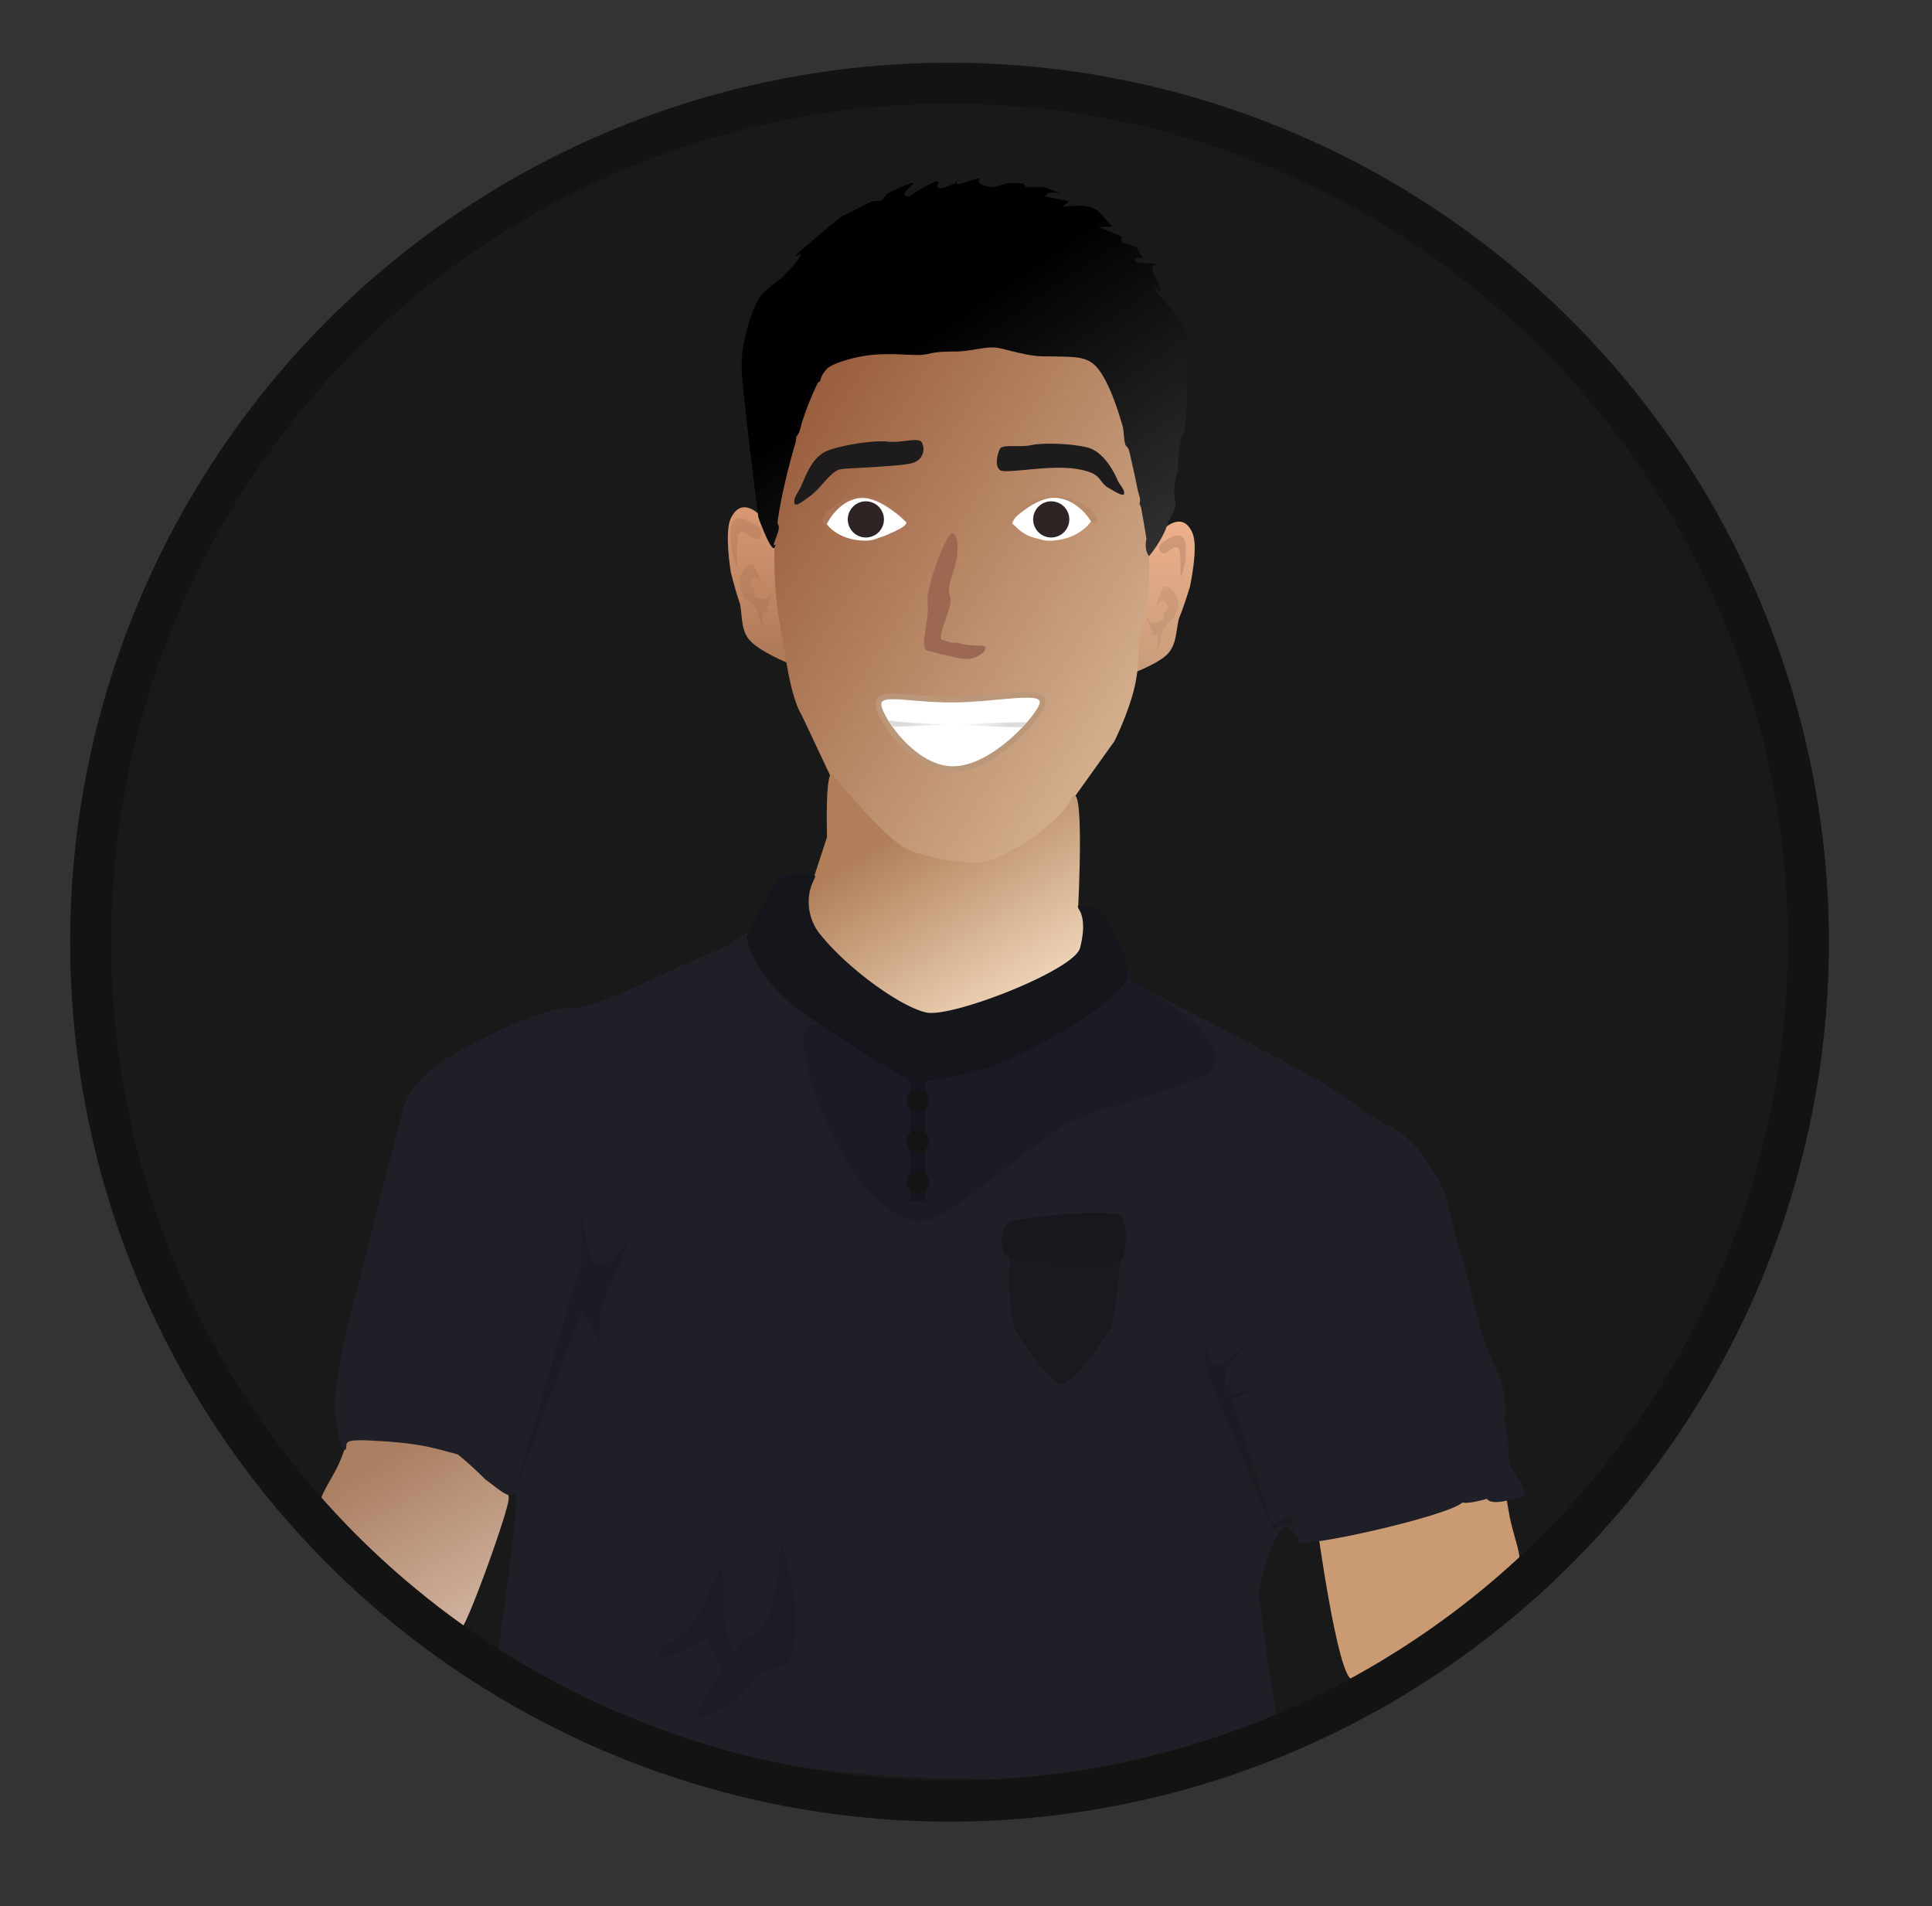 <svg xmlns="http://www.w3.org/2000/svg" xmlns:xlink="http://www.w3.org/1999/xlink" width="1037" height="1023" viewBox="0 0 1037 1023">
  <rect x="0" y="0" width="1037" height="1023" fill="#333333" stroke="none"/>
  <defs>
    <linearGradient id="linear-gradient" x1="0.5" x2="1" y2="0.901" gradientUnits="objectBoundingBox">
      <stop offset="0" stop-color="#aa7e61"/>
      <stop offset="1" stop-color="#d2b5a2"/>
    </linearGradient>
    <linearGradient id="linear-gradient-2" x1="0.5" x2="0.5" y2="1" gradientUnits="objectBoundingBox">
      <stop offset="0" stop-color="#efb08b"/>
      <stop offset="1" stop-color="#c69c7b"/>
    </linearGradient>
    <linearGradient id="linear-gradient-3" x1="0.5" x2="0.5" y2="1" gradientUnits="objectBoundingBox">
      <stop offset="0" stop-color="#d99973"/>
      <stop offset="1" stop-color="#ac7857"/>
    </linearGradient>
    <linearGradient id="linear-gradient-4" x1="0.382" y1="0.435" x2="0.848" y2="1.104" gradientUnits="objectBoundingBox">
      <stop offset="0" stop-color="#1b1c23"/>
      <stop offset="1" stop-color="#191919"/>
    </linearGradient>
    <linearGradient id="linear-gradient-5" x1="0.908" y1="0.761" x2="0.122" y2="0.024" gradientUnits="objectBoundingBox">
      <stop offset="0" stop-color="#d3ae8d"/>
      <stop offset="1" stop-color="#955837"/>
    </linearGradient>
    <linearGradient id="linear-gradient-6" x1="0.485" y1="0.1" x2="1" y2="0.823" gradientUnits="objectBoundingBox">
      <stop offset="0" stop-color="#b07f59"/>
      <stop offset="1" stop-color="#ffead0"/>
    </linearGradient>
    <linearGradient id="linear-gradient-7" x1="1.078" y1="1" x2="0.535" y2="0.314" gradientUnits="objectBoundingBox">
      <stop offset="0" stop-color="#373737"/>
      <stop offset="1"/>
    </linearGradient>
    <radialGradient id="radial-gradient" cx="0.5" cy="0.5" r="4.1" gradientTransform="matrix(0.062, 0.671, -0.064, 0.841, 0.501, -0.256)" gradientUnits="objectBoundingBox">
      <stop offset="0" stop-color="#fff"/>
      <stop offset="1" stop-color="#dcdcdc"/>
    </radialGradient>
    <linearGradient id="linear-gradient-8" y1="0.09" x2="1.023" y2="0.845" gradientUnits="objectBoundingBox">
      <stop offset="0" stop-color="#a87352"/>
      <stop offset="1" stop-color="#ad7958"/>
    </linearGradient>
    <linearGradient id="linear-gradient-9" x1="0.873" y1="0.462" x2="0.256" y2="0.531" gradientUnits="objectBoundingBox">
      <stop offset="0" stop-color="#b98b6a"/>
      <stop offset="1" stop-color="#b58564"/>
    </linearGradient>
    <clipPath id="clip-Sahil_Profile_Picture_SVG">
      <rect width="1037" height="1023"/>
    </clipPath>
  </defs>
  <g id="Sahil_Profile_Picture_SVG" data-name="Sahil Profile Picture SVG" clip-path="url(#clip-Sahil_Profile_Picture_SVG)">
    <g id="Group_2" data-name="Group 2" transform="translate(32.705 28.705)">
      <rect id="Image_1" data-name="Image 1" width="984" height="984" transform="translate(-15.705 -15.705)" fill="none"/>
      <ellipse id="bg" cx="463.887" cy="463.887" rx="463.887" ry="463.887" transform="translate(-148.645 646.731) rotate(-60)" fill="#191919"/>
      <path id="Path_29" data-name="Path 29" d="M1572.182,1941.559" transform="translate(-1328.977 -1112.613)" fill="none" stroke="#707070" stroke-width="1"/>
      <path id="Path_31" data-name="Path 31" d="M1538.595,1905.407a72.874,72.874,0,0,1-5.973,16.6c-4.143,7.952-9.516,15.7-8.5,18.836,1.973,6.086,71.991,68.206,75.115,67.383s26.143-64.679,25.814-70.435-7.031-17.515-28.616-24.669c-10.253-3.4-24.839-5.525-37-6.085C1547.542,1906.49,1538.595,1905.407,1538.595,1905.407Z" transform="translate(-1384.684 -1162.556)" fill="url(#linear-gradient)"/>
      <path id="Path_32" data-name="Path 32" d="M1745.731,1937.507s90.741-17.113,97.833-17.787c4.014-.383,4.107,6.858,6.241,17.787,1.52,7.781,5.7,19.4,5.06,21.841-1.466,5.635-16.111,20.112-37.859,34.7s-43.472,29.664-51.531,30.5S1745.731,1937.507,1745.731,1937.507Z" transform="translate(-1072.126 -1151.897)" fill="#ca9a72"/>
      <path id="Path_30" data-name="Path 30" d="M1628.426,2114.906c-.2.377,3.5-4.624,2.7-3.844-2.808,8.871-9.673,1.162-17.915-4.642a180.051,180.051,0,0,0-14.553-13.272c-1.809-.59-2.34-.669-4.745-1.34-15.532-4.352-24.76-5.22-40.59-6.13-17.453-1-13.968,1.375-14.814,4.232s-4.021-2.433-5.5-15.448c-2.779-21.689,8.315-56.769,17.126-92.557,9.11-37,18.436-71.927,18.436-71.927s1.771-16.339,24.937-29.975,52.009-26.984,65.426-26.537,47.039-17.611,70.023-27.244,9.4-4.505,21.911-11.288,11.424-21.911,21.052-29.214,15.4-3.439,17.47-2.792-6.708,10.351-2.064,22.834,6.058,11.6,21.51,25.017,40.3,28.641,40.3,28.641,30.789-6.031,52.369-15.824,33.946-23.35,33.946-23.35,2.187-16.093-2.078-19.807,10.71,1.879,10.71,1.879.7.01,6.062,9.308,9.873,27.874,9.873,27.874,109.222,54.92,120.488,65.828,24.932,9.895,38.447,30.758,7.667,15.8,19.29,53.928c5.591,18.338,7.367,35.529,16.705,55.107,9.494,19.906,3.472,27.369,6.627,34.98,1.474,15.1.81,12.651.963,12.6-1.806,9.163,14.124,20.7,6.671,23.085-6.6,2.114-13.659,3.67-16.641,2.336-6.8-3.04,11.024-3.96-6.644,0s-5.323-6.679-7.681,0-87.106,26.016-88.58,21.6,5.487,7.084-2.883-5.238c-7.658-11.272-16.192,21.48-18.375,31.748-.037.147.069-3.9,0-3.378-.808,6.152,9.631,71.729,9.631,71.729s-24.88,29.641-110.2,32.3-155.215-3.147-230.244-22.4-77.063-48.805-77.063-48.805S1633.907,2104.44,1628.426,2114.906Z" transform="translate(-1385.489 -1341.208)" fill="#1e1f27"/>
      <path id="Path_35" data-name="Path 35" d="M1688.633,1856.9c3.263-9.771,50.014-13.885,54.968-7.714s.29,51.424-2.678,57.6-19,29.933-25.78,30.961-23.836-24.772-26.51-30.961S1685.37,1866.666,1688.633,1856.9Z" transform="translate(-1177.226 -1223.92)" fill="#191a20"/>
      <path id="Path_36" data-name="Path 36" d="M1692.04,1855.353c1.883-.869,16.252-3.3,31.056-4.4,11.986-.887,24.477-.519,27.2,0,5.769,1.1,5.221,21.16,1.649,25.008s-59.36.549-62.382-3.573S1688.467,1857,1692.04,1855.353Z" transform="translate(-1183.058 -1228.076)" fill="#17181d"/>
      <path id="Path_43" data-name="Path 43" d="M5.068,20.776s6.9-14.36,11.967-18.161,10.277-4.083,13.8,3.378,0,28.72,0,28.72-2.62,10.557-4.569,15.972-.217,14.186-5.306,20.359S0,83.706,0,83.706Z" transform="translate(576.991 250.018) rotate(3)" fill="url(#linear-gradient-2)"/>
      <path id="Path_62" data-name="Path 62" d="M0,0V68.586" transform="translate(459.951 547.31)" fill="none" stroke="#16171d" stroke-width="8"/>
      <path id="Path_42" data-name="Path 42" d="M1646.8,1721.091s-6.9-14.36-11.967-18.161-10.276-4.083-13.8,3.379,0,28.719,0,28.719,2.62,10.557,4.569,15.972.217,14.187,5.306,20.359,20.956,12.661,20.956,12.661Z" transform="translate(-1261.513 -1456.787)" fill="url(#linear-gradient-3)"/>
      <path id="Path_37" data-name="Path 37" d="M1572.345,2011.3l31.4-109.525,4.623-13.793V1853.1s.857,29.849,7.564,34.88,19.266-14.758,19.266-14.758l-17.44,40.246v16.1l-9.391-16.1Z" transform="translate(-1328.742 -1238.81)" fill="#1b1c23"/>
      <path id="Path_39" data-name="Path 39" d="M0,97.723,30.507,10.929S37.571-.4,39.5.011L35.211,9.241l3,3.325L62.619,14.2s-15.76-.83-23.121,2.306l-7.775,7.247L39.5,22.392c-.575.562-7.136,2.481-7.775,3.657-1.395,2.44,5.008,4.586,5.008,4.586l6.3,3.219L30.507,30.636,1.73,95.243l10.545,2.48s-1.236,5.921-3.485,3.341-3.036-3.341-3.036-3.341Z" transform="translate(585.213 720.302) rotate(-42)" fill="url(#linear-gradient-4)"/>
      <path id="face_mask" data-name="face mask" d="M1745.8,1958.717l-64.676-6.142-20.234-41.913-16.685-35.321s-4.527-6.225-8.124-28.649-6.685-31.331-6.264-61.045,6.692-35.377,7.76-48.632,4.49-16.89,7.911-23.3-.6-22.992,10.476-34.635,16.249-7.911,34.208-11.973,17.714-9.319,34.421-11.118,19.189,2.335,32.711,4.49,10.625,1.118,22.021,5.131,16.561,5.771,24.8,13.469,7.269,4.917,9.193,13.255c1.469,3.482,2.843,12.357,4.276,16.036a82.254,82.254,0,0,1,3,9.715s6.232,15.182,8.31,30a199.2,199.2,0,0,1,1.454,30.712s1.355,18.246,0,32.157a87.712,87.712,0,0,1-5.42,23.486,86.921,86.921,0,0,1-1.807,26.015c-3.164,13.818-10.847,29.259-10.847,29.259l-20.957,29.266L1772.74,1943.6Z" transform="translate(-1246.801 -1520.659)" fill="url(#linear-gradient-5)"/>
      <path id="Path_33" data-name="Path 33" d="M1637.73,1830.614l12.213-37.576s-1.187-39.062,3.3-33.076,26.511,31.214,36.559,37.842,37.37,10.642,46.607,8.124,36.774-17.959,44.47-33.138,3.867,57.824,3.867,57.824,23.759,11.471,2.974,30.26-86.112,44.894-86.112,44.894-40.519-38.933-56.489-57.722S1637.73,1830.614,1637.73,1830.614Z" transform="translate(-1238.744 -1372.579)" fill="url(#linear-gradient-6)"/>
      <path id="Path_41" data-name="Path 41" d="M1641.119,1820.054c-2.766,7.23-.055,2.78-.509,4.237-.976,7.935-9.077-14.749-9.077-14.749s-8.354-64.956-8.973-79.8,6.267-32.835,8.973-37.421,12.681-11.444,12.681-11.444,15.244-15.888,8.351-12.062,23.507-20.723,23.507-20.723,6.961-3.625,15.5-7.9a13.909,13.909,0,0,1,5.431-.452c1.041.293,2.226-3.332,4.713-4.524,8.545-4.094,15.719-7.156,12.22-4.119-7.836,6.8-1.681,6.169-1.681,6.169s17.606-11.537,15.775-7.114,3.711,2.165,3.711,2.165l5.568-2.165s.41-2.4.6-.087,14.054-4.569,12.083-1.769,6.8,4.021,6.8,4.021l8.661-2.165h8.042l1.855,2.165h9.9s11.877,4.507,6.5,3.093-6.5,1.856-6.5,1.856l12.991,2.474a22.147,22.147,0,0,1-3.4,2.783c-1.31.719,7.887-1.005,12.991,0a12.8,12.8,0,0,1,7.423,4.021s7.105,7.533,6.186,7.114-7.423,0-7.423,0l12.372,4.949v3.093l8.041,2.784s4.863,6.989,2.165,5.876-4.175,1.237-2.165,2.165,15.034.318,10.207,1.547,2.784,9.975,2.784,13.3-6.186-5.568-2.784,0,14.805,15.5,16.393,22.269-.524,9.021,0,16.393a228.26,228.26,0,0,1,0,30.62c-.835,11.109-2.258,7.011-3.34,13.815a89.041,89.041,0,0,0-.99,13.4s-2.952,8.981-1.685,15.316-1.64,7.8-4.5,15.614-9.279,15.465-9.279,15.465-2.833-2.782-1.43-9.394c-.581-3.638-1.564-9.5-2.834-16.41-.248-1.353-1.179-2.071-.667-3.352s-.867-4.71-1.221-6.488c-.967-4.852-2.216-10.742-3.6-16.732-.716-3.093-1.018-5.476-2.426-6.559s-1.294-8.191-1.969-10.554c-3.929-13.754-8.83-26.4-14.308-32.273-5.662-6.073-13.225-5.051-26.177-5.474-10,.563-23.125-4.357-27.945-4.7-6.356-.458-13.321,2.139-21.963,2.139-13.609,0-12.658,1.743-19.177,1.856-5.477.095-15.426-1.082-25.381,0-10.7,1.161-21.269,4.819-23.8,7.42a20.847,20.847,0,0,0-2.18,2.782,10.635,10.635,0,0,0-1.38,3.491c-.641,1.154-.932.411-1.689,1.894a163.6,163.6,0,0,0-8.119,20.387c-.689,2.036-.984,5.56-2.955,7.671-.415,1.328-.127,1.978-.74,4.041-4.23,14.215-8.087,31.11-9.468,41.873C1641.54,1813.922,1643.886,1812.824,1641.119,1820.054Z" transform="translate(-1257.157 -1560.508)" fill="url(#linear-gradient-7)"/>
      <path id="Path_40" data-name="Path 40" d="M1623.609,1815.188s1.915,19.741,29.979,40.648c7.127,5.312,57.3,37.947,60.706,37.521,4.716-.59,28.048-3.233,43.3-9.4,32.821-13.269,68.442-37.521,70.611-47.279,1.582-7.116-7.045-24.7-12.665-32.686-.487-.707-.271-.769-.962-1.41-3.782-5.1-10.6-3.472-11.963-3.707s-1.32-.582-.948,1.061c2.243,3.075,4.018,9.345.948,21.272s-68.778,37.556-82.483,34.627-41.994-23.372-56.848-41.754a27.724,27.724,0,0,1-5.014-26.017l2.277-5.313s-1.908-1.391-6.958-1.391-10.715.57-13.789,3.8S1623.609,1815.188,1623.609,1815.188Z" transform="translate(-1255.606 -1341.162)" fill="#15161c"/>
      <path id="Path_44" data-name="Path 44" d="M1634.3,1706.752c3.589,2.218,2.956,6.476,0,7.039s-6.758-5.49-9.433-3.1c-1.693,1.515-1.246,11.725-1.126,17.739.043,2.289-1.408-2.675-1.408-2.675s-3.027-6.722-2.112-17.175S1630.707,1704.534,1634.3,1706.752Z" transform="translate(-1260.689 -1453.279)" fill="#332119" opacity="0.1"/>
      <path id="Path_45" data-name="Path 45" d="M2.1,3.4C-.965,5.3-.424,8.936,2.1,9.418S7.879,4.724,10.166,6.77c1.447,1.3,1.065,10.023.963,15.162-.037,1.957,1.2-2.286,1.2-2.286S14.919,13.9,14.137,4.965,5.172,1.505,2.1,3.4Z" transform="translate(589.419 258.808) rotate(-1)" fill="#392821" opacity="0.15"/>
      <path id="Path_46" data-name="Path 46" d="M3.841,21.265c3.25-5.023,7.2-16.229,17.044-18.751s25.5-3.183,32-1.818,16.5-1.024,18,1.818a7.652,7.652,0,0,1-5.8,10.719c-6.682,1.381-32.59-.241-38.3-.037S15.317,22.06,9.068,25.924,0,31.311,0,28.947.591,26.288,3.841,21.265Z" transform="translate(391.15 212.23) rotate(-5)" fill="#1d1b1b"/>
      <path id="Path_47" data-name="Path 47" d="M64.47,19.892C63.206,16.707,57.733,4.71,48.527,2.352S24.672-.625,18.592.651,3.16-.307,1.756,2.352s-3.124,9.375,0,11.48,26.469-2.62,40.925-.016,11.054,6.819,16.9,10.433,8.482,5.039,8.482,2.828S65.735,23.077,64.47,19.892Z" transform="translate(502.176 209.872) rotate(-1)" fill="#1d1b1b"/>
      <path id="Path_48" data-name="Path 48" d="M43.548,12.84C40.867,10.949,33.9-.2,19.968,0S0,11.154,0,13.372,7.334,23.756,21.271,23.555c4.878-.071,6.076-1.286,10.893-2.944C37.869,17.812,43.924,15.2,43.548,12.84Z" transform="translate(410.69 237.165) rotate(2)" fill="#fff"/>
      <path id="Path_61" data-name="Path 61" d="M1657.25,1896.958c-3.732,1.647-7.791,5.8-12.162,11.555l-5.225-24.926V1858.5s-10.146,26.35-16.689,34.5c-6.472,8.058-18.295,11.832-18.295,15.517,0,6.926,26.136-8.722,26.136-8.722l8.848,16.292a244.7,244.7,0,0,0-14.336,26.574s19.818-1.8,33.734-23.987c.141-.2,15.655-4.714,16.084-5.629,11.263-24.072-4.765-66.672-4.765-66.672S1670.921,1890.926,1657.25,1896.958Z" transform="translate(-1284.753 -1049.431)" fill="#1a1b24" opacity="0.54"/>
      <path id="Path_50" data-name="Path 50" d="M21.28,0C18.47-.165,7.069,21.152,4.591,32.554c-.312,1.437-.477,7.066-.969,9.22C2.634,46.1,1.517,49.908.639,53.673c-.76,3.235-1.051,6.016.316,7.3L9.221,64.2l3.478.994s6.155,2.559,9.572,2.72c7.89.372,13.551-5.782,8.262-6.278a87.807,87.807,0,0,1-9.345-1.646c-.983-.214-1.561-.839-3.4-1.31a15.811,15.811,0,0,1-2.973-.312l-5.1-2.184c-1.489-1.819,2.064-7.685,5.617-16.03s-1.981-6.112,3.8-18.341S24.089.167,21.28,0Z" transform="translate(457.247 259.725) rotate(-6)" fill="#9c6852"/>
      <g id="Path_52" data-name="Path 52" transform="translate(440.418 344.359) rotate(1)" fill="#fff" stroke-linecap="round" stroke-linejoin="round">
        <path d="M 38.597 39.015 C 34.853 39.015 30.97 38.152 27.055 36.449 C 23.633 34.96 20.18 32.83 16.79 30.117 C 11.221 25.659 5.886 19.646 2.153 13.617 C 0.819 11.464 -0.211 9.447 -0.826 7.786 C -1.582 5.742 -1.7 4.319 -1.197 3.309 C 0.003 0.897 3.393 0.564 6.878 0.564 C 9.426 0.564 12.593 0.777 16.26 1.023 C 21.362 1.365 27.713 1.791 34.827 1.791 C 35.933 1.791 37.043 1.781 38.126 1.761 C 46.014 1.612 54.567 0.678 62.113 -0.146 C 68.764 -0.873 74.509 -1.5 78.715 -1.5 C 82.555 -1.5 84.67 -0.986 85.786 0.218 C 86.363 0.841 86.634 1.626 86.568 2.489 C 86.399 4.722 83.944 8.399 81.914 11.091 C 78.945 15.028 75.053 19.262 70.953 23.013 C 65.97 27.573 60.918 31.256 55.936 33.962 C 49.948 37.214 44.269 38.913 39.059 39.011 C 38.906 39.014 38.751 39.015 38.597 39.015 Z" stroke="none"/>
        <path d="M 78.715 -3.814697265625e-06 C 69.77 -3.814697265625e-06 52.917 2.982 38.154 3.26 C 37.025 3.282 35.917 3.291 34.827 3.291 C 22.62 3.291 12.925 2.064 6.878 2.064 C 3.201 2.064 0.872 2.518 0.146 3.977 C -1.868 8.023 17.303 37.515 38.597 37.515 C 38.741 37.515 38.886 37.514 39.03 37.511 C 60.497 37.106 84.645 8.015 85.073 2.375 C 85.207 0.614 82.777 -3.814697265625e-06 78.715 -3.814697265625e-06 M 78.715 -3 C 83.014 -3 85.458 -2.343 86.886 -0.802 C 87.742 0.122 88.161 1.331 88.064 2.603 C 87.975 3.775 87.47 5.155 86.474 6.946 C 85.643 8.439 84.512 10.137 83.112 11.994 C 80.089 16.002 76.131 20.308 71.966 24.119 C 66.893 28.761 61.741 32.516 56.652 35.28 C 50.45 38.648 44.54 40.408 39.087 40.511 C 38.924 40.514 38.759 40.515 38.597 40.515 C 34.646 40.515 30.561 39.61 26.456 37.824 C 22.913 36.283 19.346 34.084 15.853 31.288 C 10.156 26.728 4.698 20.575 0.877 14.407 C -0.508 12.17 -1.584 10.06 -2.233 8.306 C -3.142 5.847 -3.24 4.047 -2.54 2.641 C -1.79 1.134 -0.382 0.101 1.647 -0.429 C 2.971 -0.775 4.633 -0.936 6.878 -0.936 C 9.477 -0.936 12.667 -0.722 16.361 -0.474 C 21.441 -0.133 27.763 0.291 34.827 0.291 C 35.923 0.291 37.024 0.281 38.098 0.261 C 45.918 0.113 54.435 -0.817 61.95 -1.637 C 68.645 -2.369 74.427 -3 78.715 -3 Z" stroke="none" fill="#bb977a"/>
      </g>
      <ellipse id="Ellipse_8" data-name="Ellipse 8" cx="9.707" cy="9.707" rx="9.707" ry="9.707" transform="translate(422.337 240.338)" fill="#2e2424"/>
      <path id="Path_53" data-name="Path 53" d="M2.753,6.243S75.124-.661,74.542.052a16.627,16.627,0,0,1-2.361,2.69C71.462,3.221,2.071,4.08.4,2.8S2.753,6.243,2.753,6.243Z" transform="translate(443.992 355.027) rotate(3)" fill="url(#radial-gradient)"/>
      <path id="Path_54" data-name="Path 54" d="M1629.237,1718.622c.669-1.986,3.665-1.583,5.081,1s-3-7.331-3.748-9.164-5.068.837-6.759,5.114.26,6.8.761,10.38,7.32,5.364,8.08,9.747,3.477,9.645,2.9,6.113c-.373-2.3-1.322-7.2.651-6.014,0-.092,5.274-.6,1.026-1.682a12.037,12.037,0,0,0,.867-1.645c1.321-2.623,3.377-10.079,1.372-6.153-2.239,4.383-7.831,1.25-7.831,1.25l-1.159-2.9s1.394-.5-.426-2.065A3.637,3.637,0,0,1,1629.237,1718.622Z" transform="translate(-1258.709 -1435.872)" fill="#543629" opacity="0.09"/>
      <path id="Path_55" data-name="Path 55" d="M10.68,9.053C11.337,8.1,9.523,7.208,7.738,7.7c-.249-.036-.894.817-1.568,2.047-.992,1.808.635-5,2.189-6.4C8.075,2.234,9.693,1.137,9.918.587c.749-1.833,5.069.837,6.758,5.114s-.132,7.778-1.793,10.51S8.1,21.193,7.343,25.576s-2.985,9.9-2.412,6.365c.372-2.3,1.322-7.2-.651-6.015,0-.091-5.275-.6-1.026-1.682a6.57,6.57,0,0,1-1.386-1.775c-1.32-2.623-2.927-9.114-.921-5.187.806,1.578,1.666,1.821,3.683,1.97,1.477.2,4.216-1.556,4.216-1.556l.3-2.329S8.978,14.154,10.8,12.59,10.68,9.053,10.68,9.053Z" transform="translate(581.981 286.614) rotate(-3)" fill="#543629" opacity="0.09"/>
      <g id="bg-2" data-name="bg" transform="translate(-167.807 649.695) rotate(-60)" fill="none" stroke="#131313" stroke-linecap="round" stroke-linejoin="bevel" stroke-width="22">
        <circle cx="471.985" cy="471.985" r="471.985" stroke="none"/>
        <circle cx="471.985" cy="471.985" r="460.985" fill="none"/>
      </g>
      <path id="Path_60" data-name="Path 60" d="M1636.834,1834.981c-5.567,14.227,23.442,98.772,60.623,102.686,14.366,1.512,37.116-22.578,78.871-51.652,14.187-8.24,62.653-18.957,76.44-27.147a7.626,7.626,0,0,0,2.269-1.982c13.944-20.41-42.745-47.5-42.745-47.5s-2.426-8.91-1.857-6.445-2.237,7.962-3.071,8.607-5.545,6.166-9.838,9.242c-7.69,6.472-24.094,16.468-28,18.52-39.59,22.579-61.862,22.74-74.052,22.51C1680.135,1860.033,1642.4,1820.753,1636.834,1834.981Z" transform="translate(-1237.719 -1310.989)" fill="#13141d" opacity="0.32"/>
      <ellipse id="Ellipse_5" data-name="Ellipse 5" cx="6.067" cy="6.067" rx="6.067" ry="6.067" transform="translate(453.884 555.803)" fill="#141414"/>
      <ellipse id="Ellipse_6" data-name="Ellipse 6" cx="6.067" cy="6.067" rx="6.067" ry="6.067" transform="translate(453.884 577.643)" fill="#141414"/>
      <ellipse id="Ellipse_7" data-name="Ellipse 7" cx="6.067" cy="6.067" rx="6.067" ry="6.067" transform="translate(453.884 599.483)" fill="#141414"/>
      <path id="Path_65" data-name="Path 65" d="M1689.234,1742.857Z" transform="translate(-1161.982 -1396.093)" fill="#d18787"/>
      <path id="Path_66" data-name="Path 66" d="M.146,3.977C2.172-.1,16.688,3.665,38.154,3.26S85.5-3.264,85.073,2.375,60.5,37.106,39.03,37.511-1.881,8.05.146,3.977Z" transform="translate(440.418 344.359) rotate(1)" fill="none" opacity="0.21"/>
      <path id="Path_68" data-name="Path 68" d="M1685.139,1711.63s-5.953-10.959-16.275-12.905a33.932,33.932,0,0,0-7.789-.852,31.082,31.082,0,0,0-7.276,1.207c-.956.459-1.961.828-3.444,1.633-10.633,5.722-9.88,10.372-9.88,10.372s.964,4.014,2.683.817c4.238-7.868,12.54-14.466,21.427-12.822C1674.386,1700.879,1685.139,1711.63,1685.139,1711.63Z" transform="translate(-1231.561 -1460.281)" fill="url(#linear-gradient-8)"/>
      <path id="Path_69" data-name="Path 69" d="M43.214,10.777c1.068.509-7.563,13-22.216,12.779S0,13.034,0,10.816,7.673-.222,22.326,0c5.129.079,6.39,1.3,11.458,2.964C39.788,5.777,42.146,10.268,43.214,10.777Z" transform="matrix(-0.996, 0.087, -0.087, -0.996, 554.764, 259.474)" fill="#fff"/>
      <path id="Path_70" data-name="Path 70" d="M0,13.764S6.26,2.8,17.114.859A37.4,37.4,0,0,1,25.3.006a34.174,34.174,0,0,1,7.65,1.207c1.006.459,2.061.828,3.621,1.632,11.18,5.723,11.53,11.4,11.53,11.4s-2.157,2.989-3.964-.208C39.685,6.167,30.956-.431,21.612,1.213,11.306,3.014,0,13.764,0,13.764Z" transform="translate(507.697 238.821) rotate(-3)" fill="url(#linear-gradient-9)"/>
      <ellipse id="Ellipse_9" data-name="Ellipse 9" cx="9.707" cy="9.707" rx="9.707" ry="9.707" transform="translate(521.83 240.338)" fill="#2e2424"/>
    </g>
  </g>
</svg>
